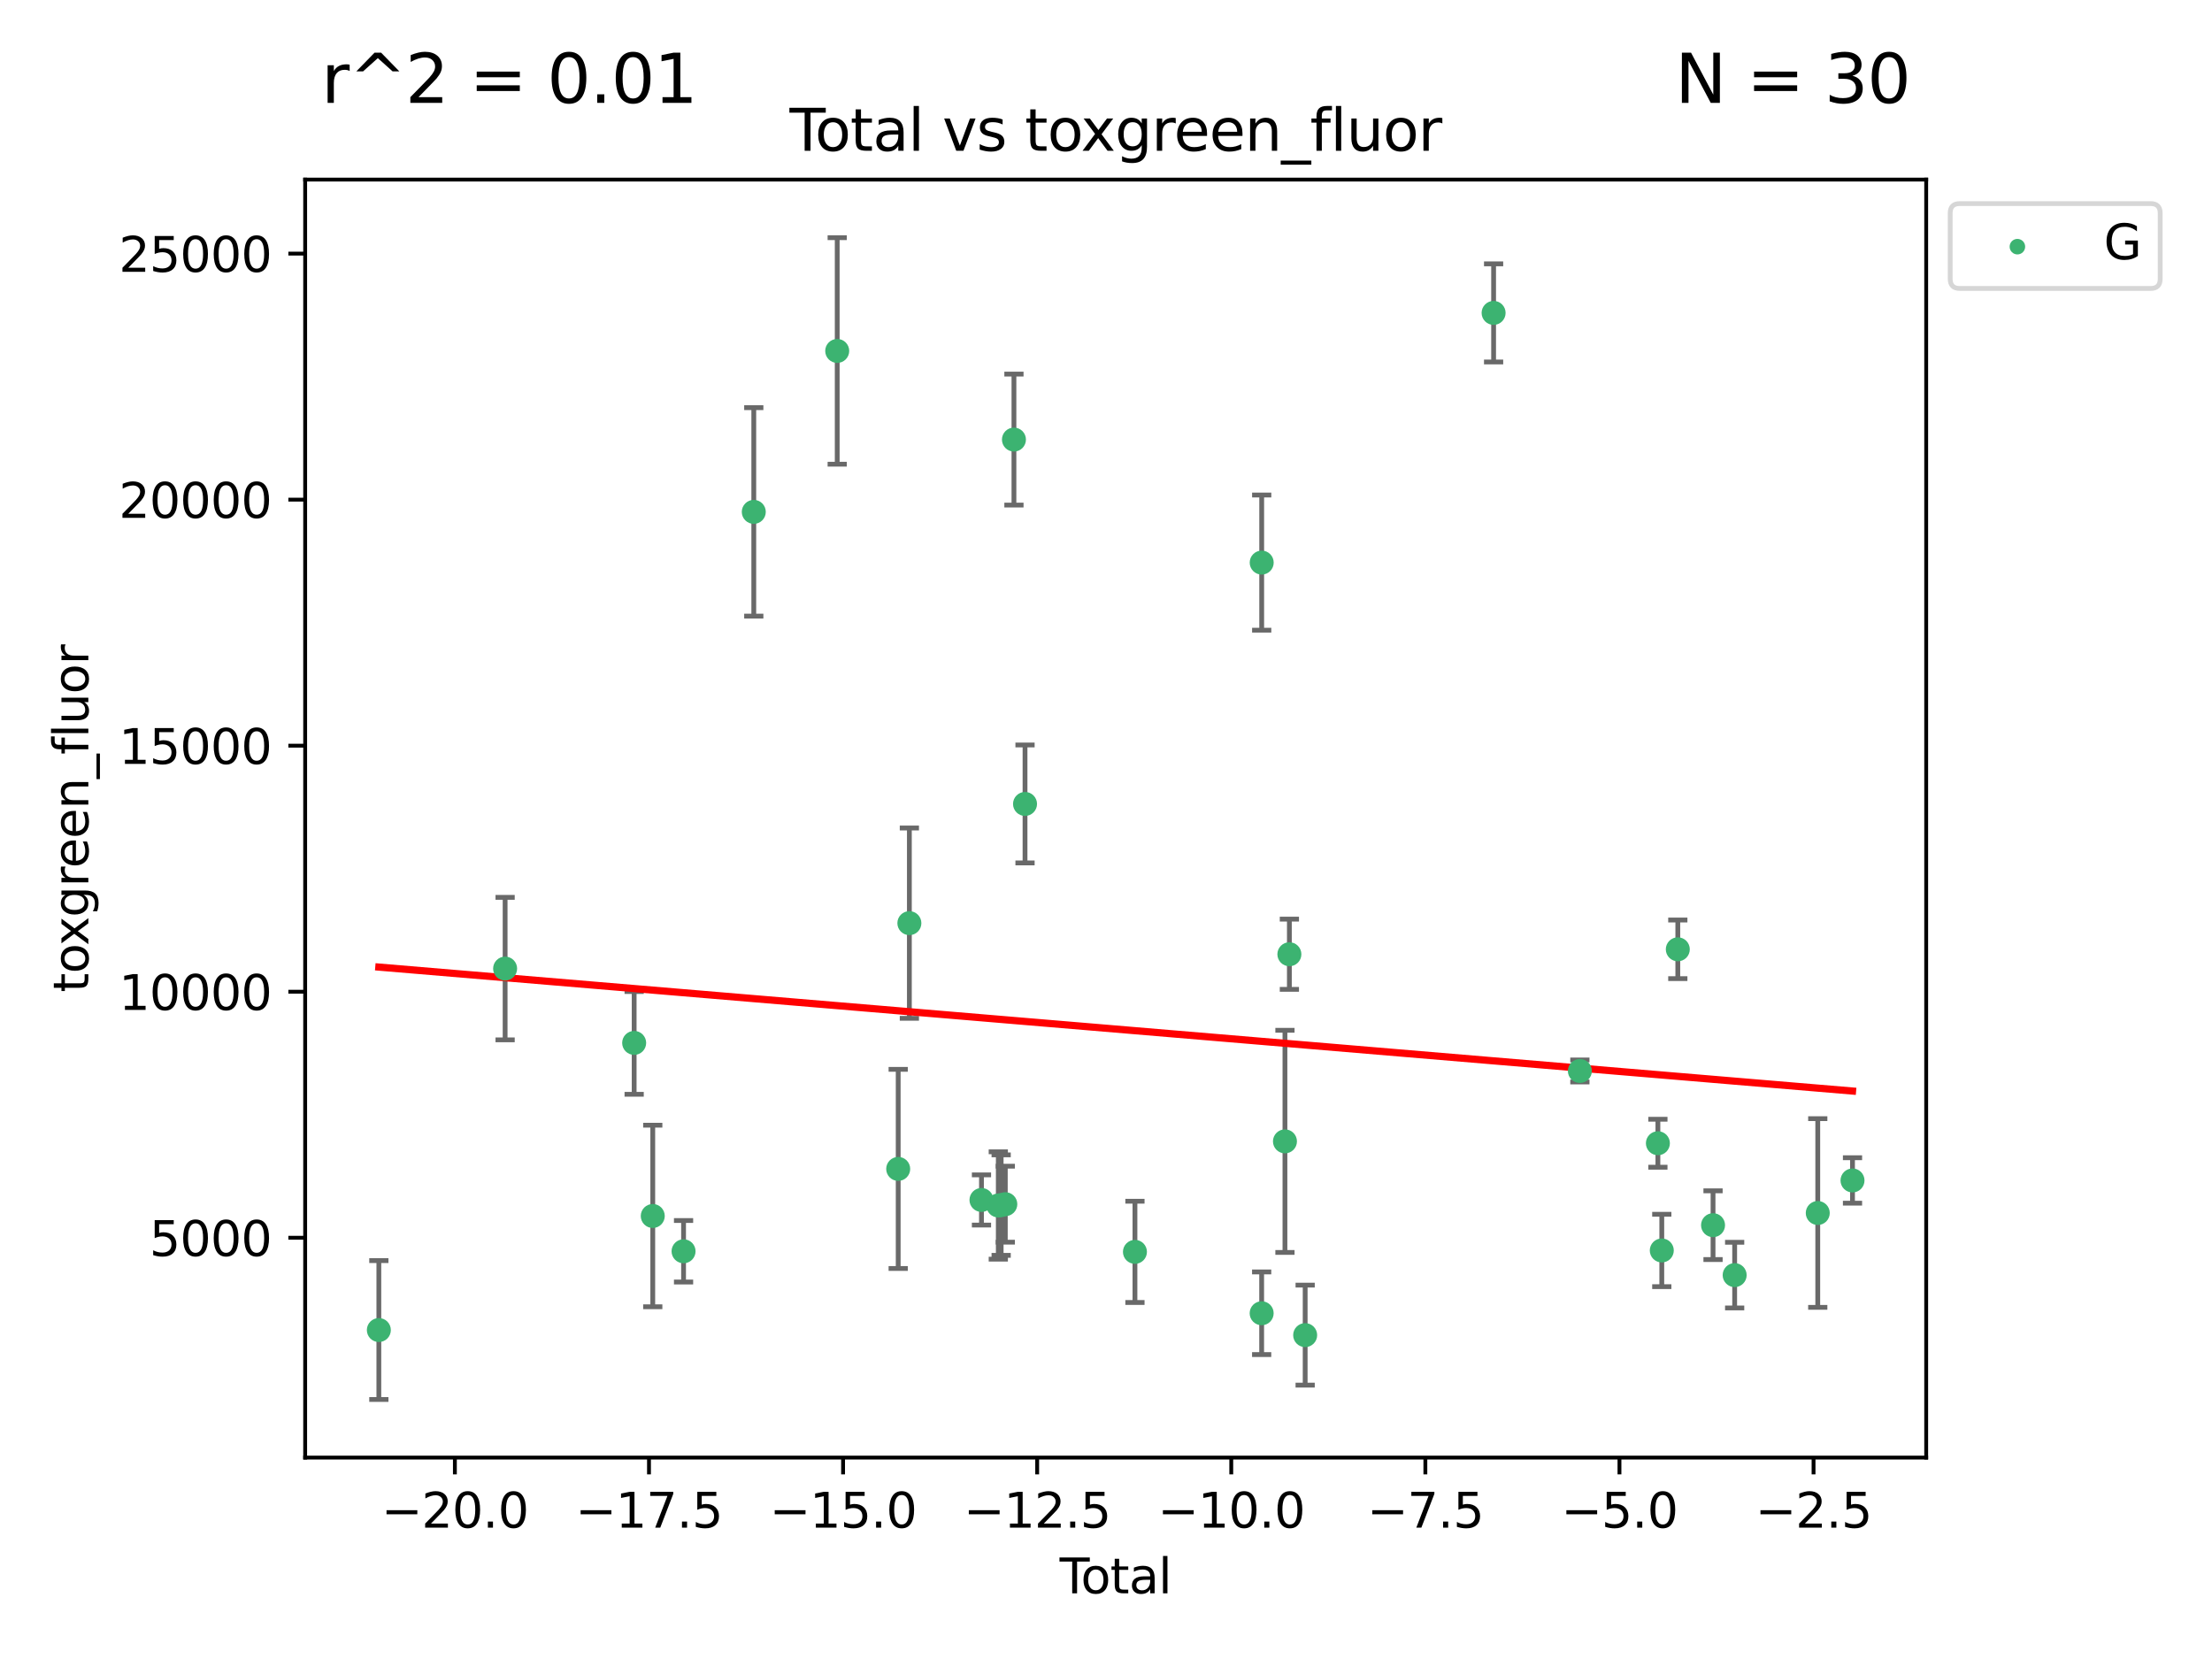 <?xml version="1.0" encoding="utf-8" standalone="no"?>
<!DOCTYPE svg PUBLIC "-//W3C//DTD SVG 1.1//EN"
  "http://www.w3.org/Graphics/SVG/1.1/DTD/svg11.dtd">
<svg xmlns:xlink="http://www.w3.org/1999/xlink" width="460.8pt" height="345.6pt" viewBox="0 0 460.8 345.6" xmlns="http://www.w3.org/2000/svg" version="1.1">
 <defs>
  <style type="text/css">*{stroke-linejoin: round; stroke-linecap: butt}</style>
 </defs>
 <g id="figure_1">
  <g id="patch_1">
   <path d="M 0 345.6 
L 460.8 345.6 
L 460.8 0 
L 0 0 
z
" style="fill: #ffffff"/>
  </g>
  <g id="axes_1">
   <g id="patch_2">
    <path d="M 63.571 303.64 
L 401.26 303.64 
L 401.26 37.411 
L 63.571 37.411 
z
" style="fill: #ffffff"/>
   </g>
   <g id="PathCollection_1">
    <defs>
     <path id="mde6f0859de" d="M 0 1.118 
C 0.297 1.118 0.581 1 0.791 0.791 
C 1 0.581 1.118 0.297 1.118 0 
C 1.118 -0.297 1 -0.581 0.791 -0.791 
C 0.581 -1 0.297 -1.118 0 -1.118 
C -0.297 -1.118 -0.581 -1 -0.791 -0.791 
C -1 -0.581 -1.118 -0.297 -1.118 0 
C -1.118 0.297 -1 0.581 -0.791 0.791 
C -0.581 1 -0.297 1.118 0 1.118 
z
" style="stroke: #3cb371"/>
    </defs>
    <g clip-path="url(#p19c78e34ef)">
     <use xlink:href="#mde6f0859de" x="78.921" y="277.073" style="fill: #3cb371; stroke: #3cb371"/>
     <use xlink:href="#mde6f0859de" x="105.225" y="201.776" style="fill: #3cb371; stroke: #3cb371"/>
     <use xlink:href="#mde6f0859de" x="132.107" y="217.256" style="fill: #3cb371; stroke: #3cb371"/>
     <use xlink:href="#mde6f0859de" x="135.982" y="253.313" style="fill: #3cb371; stroke: #3cb371"/>
     <use xlink:href="#mde6f0859de" x="142.398" y="260.663" style="fill: #3cb371; stroke: #3cb371"/>
     <use xlink:href="#mde6f0859de" x="157.027" y="106.634" style="fill: #3cb371; stroke: #3cb371"/>
     <use xlink:href="#mde6f0859de" x="174.407" y="73.106" style="fill: #3cb371; stroke: #3cb371"/>
     <use xlink:href="#mde6f0859de" x="187.111" y="243.505" style="fill: #3cb371; stroke: #3cb371"/>
     <use xlink:href="#mde6f0859de" x="189.439" y="192.308" style="fill: #3cb371; stroke: #3cb371"/>
     <use xlink:href="#mde6f0859de" x="204.459" y="249.975" style="fill: #3cb371; stroke: #3cb371"/>
     <use xlink:href="#mde6f0859de" x="207.964" y="251.124" style="fill: #3cb371; stroke: #3cb371"/>
     <use xlink:href="#mde6f0859de" x="208.559" y="251.046" style="fill: #3cb371; stroke: #3cb371"/>
     <use xlink:href="#mde6f0859de" x="209.424" y="250.854" style="fill: #3cb371; stroke: #3cb371"/>
     <use xlink:href="#mde6f0859de" x="211.223" y="91.572" style="fill: #3cb371; stroke: #3cb371"/>
     <use xlink:href="#mde6f0859de" x="213.531" y="167.476" style="fill: #3cb371; stroke: #3cb371"/>
     <use xlink:href="#mde6f0859de" x="236.429" y="260.786" style="fill: #3cb371; stroke: #3cb371"/>
     <use xlink:href="#mde6f0859de" x="262.826" y="273.574" style="fill: #3cb371; stroke: #3cb371"/>
     <use xlink:href="#mde6f0859de" x="262.835" y="117.2" style="fill: #3cb371; stroke: #3cb371"/>
     <use xlink:href="#mde6f0859de" x="267.679" y="237.767" style="fill: #3cb371; stroke: #3cb371"/>
     <use xlink:href="#mde6f0859de" x="268.601" y="198.787" style="fill: #3cb371; stroke: #3cb371"/>
     <use xlink:href="#mde6f0859de" x="271.889" y="278.131" style="fill: #3cb371; stroke: #3cb371"/>
     <use xlink:href="#mde6f0859de" x="311.145" y="65.183" style="fill: #3cb371; stroke: #3cb371"/>
     <use xlink:href="#mde6f0859de" x="329.117" y="223.102" style="fill: #3cb371; stroke: #3cb371"/>
     <use xlink:href="#mde6f0859de" x="345.37" y="238.157" style="fill: #3cb371; stroke: #3cb371"/>
     <use xlink:href="#mde6f0859de" x="346.181" y="260.493" style="fill: #3cb371; stroke: #3cb371"/>
     <use xlink:href="#mde6f0859de" x="349.518" y="197.758" style="fill: #3cb371; stroke: #3cb371"/>
     <use xlink:href="#mde6f0859de" x="356.858" y="255.227" style="fill: #3cb371; stroke: #3cb371"/>
     <use xlink:href="#mde6f0859de" x="361.361" y="265.63" style="fill: #3cb371; stroke: #3cb371"/>
     <use xlink:href="#mde6f0859de" x="378.673" y="252.69" style="fill: #3cb371; stroke: #3cb371"/>
     <use xlink:href="#mde6f0859de" x="385.911" y="245.91" style="fill: #3cb371; stroke: #3cb371"/>
    </g>
   </g>
   <g id="matplotlib.axis_1">
    <g id="xtick_1">
     <g id="line2d_1">
      <defs>
       <path id="mc73490b261" d="M 0 0 
L 0 3.5 
" style="stroke: #000000; stroke-width: 0.8"/>
      </defs>
      <g>
       <use xlink:href="#mc73490b261" x="94.761" y="303.64" style="stroke: #000000; stroke-width: 0.8"/>
      </g>
     </g>
     <g id="text_1">
      <!-- −20.0 -->
      <g transform="translate(79.438 318.238)scale(0.1 -0.1)">
       <defs>
        <path id="DejaVuSans-2212" d="M 678 2272 
L 4684 2272 
L 4684 1741 
L 678 1741 
L 678 2272 
z
" transform="scale(0.016)"/>
        <path id="DejaVuSans-32" d="M 1228 531 
L 3431 531 
L 3431 0 
L 469 0 
L 469 531 
Q 828 903 1448 1529 
Q 2069 2156 2228 2338 
Q 2531 2678 2651 2914 
Q 2772 3150 2772 3378 
Q 2772 3750 2511 3984 
Q 2250 4219 1831 4219 
Q 1534 4219 1204 4116 
Q 875 4013 500 3803 
L 500 4441 
Q 881 4594 1212 4672 
Q 1544 4750 1819 4750 
Q 2544 4750 2975 4387 
Q 3406 4025 3406 3419 
Q 3406 3131 3298 2873 
Q 3191 2616 2906 2266 
Q 2828 2175 2409 1742 
Q 1991 1309 1228 531 
z
" transform="scale(0.016)"/>
        <path id="DejaVuSans-30" d="M 2034 4250 
Q 1547 4250 1301 3770 
Q 1056 3291 1056 2328 
Q 1056 1369 1301 889 
Q 1547 409 2034 409 
Q 2525 409 2770 889 
Q 3016 1369 3016 2328 
Q 3016 3291 2770 3770 
Q 2525 4250 2034 4250 
z
M 2034 4750 
Q 2819 4750 3233 4129 
Q 3647 3509 3647 2328 
Q 3647 1150 3233 529 
Q 2819 -91 2034 -91 
Q 1250 -91 836 529 
Q 422 1150 422 2328 
Q 422 3509 836 4129 
Q 1250 4750 2034 4750 
z
" transform="scale(0.016)"/>
        <path id="DejaVuSans-2e" d="M 684 794 
L 1344 794 
L 1344 0 
L 684 0 
L 684 794 
z
" transform="scale(0.016)"/>
       </defs>
       <use xlink:href="#DejaVuSans-2212"/>
       <use xlink:href="#DejaVuSans-32" x="83.789"/>
       <use xlink:href="#DejaVuSans-30" x="147.412"/>
       <use xlink:href="#DejaVuSans-2e" x="211.035"/>
       <use xlink:href="#DejaVuSans-30" x="242.822"/>
      </g>
     </g>
    </g>
    <g id="xtick_2">
     <g id="line2d_2">
      <g>
       <use xlink:href="#mc73490b261" x="135.195" y="303.64" style="stroke: #000000; stroke-width: 0.8"/>
      </g>
     </g>
     <g id="text_2">
      <!-- −17.5 -->
      <g transform="translate(119.872 318.238)scale(0.1 -0.1)">
       <defs>
        <path id="DejaVuSans-31" d="M 794 531 
L 1825 531 
L 1825 4091 
L 703 3866 
L 703 4441 
L 1819 4666 
L 2450 4666 
L 2450 531 
L 3481 531 
L 3481 0 
L 794 0 
L 794 531 
z
" transform="scale(0.016)"/>
        <path id="DejaVuSans-37" d="M 525 4666 
L 3525 4666 
L 3525 4397 
L 1831 0 
L 1172 0 
L 2766 4134 
L 525 4134 
L 525 4666 
z
" transform="scale(0.016)"/>
        <path id="DejaVuSans-35" d="M 691 4666 
L 3169 4666 
L 3169 4134 
L 1269 4134 
L 1269 2991 
Q 1406 3038 1543 3061 
Q 1681 3084 1819 3084 
Q 2600 3084 3056 2656 
Q 3513 2228 3513 1497 
Q 3513 744 3044 326 
Q 2575 -91 1722 -91 
Q 1428 -91 1123 -41 
Q 819 9 494 109 
L 494 744 
Q 775 591 1075 516 
Q 1375 441 1709 441 
Q 2250 441 2565 725 
Q 2881 1009 2881 1497 
Q 2881 1984 2565 2268 
Q 2250 2553 1709 2553 
Q 1456 2553 1204 2497 
Q 953 2441 691 2322 
L 691 4666 
z
" transform="scale(0.016)"/>
       </defs>
       <use xlink:href="#DejaVuSans-2212"/>
       <use xlink:href="#DejaVuSans-31" x="83.789"/>
       <use xlink:href="#DejaVuSans-37" x="147.412"/>
       <use xlink:href="#DejaVuSans-2e" x="211.035"/>
       <use xlink:href="#DejaVuSans-35" x="242.822"/>
      </g>
     </g>
    </g>
    <g id="xtick_3">
     <g id="line2d_3">
      <g>
       <use xlink:href="#mc73490b261" x="175.628" y="303.64" style="stroke: #000000; stroke-width: 0.8"/>
      </g>
     </g>
     <g id="text_3">
      <!-- −15.0 -->
      <g transform="translate(160.306 318.238)scale(0.1 -0.1)">
       <use xlink:href="#DejaVuSans-2212"/>
       <use xlink:href="#DejaVuSans-31" x="83.789"/>
       <use xlink:href="#DejaVuSans-35" x="147.412"/>
       <use xlink:href="#DejaVuSans-2e" x="211.035"/>
       <use xlink:href="#DejaVuSans-30" x="242.822"/>
      </g>
     </g>
    </g>
    <g id="xtick_4">
     <g id="line2d_4">
      <g>
       <use xlink:href="#mc73490b261" x="216.062" y="303.64" style="stroke: #000000; stroke-width: 0.8"/>
      </g>
     </g>
     <g id="text_4">
      <!-- −12.5 -->
      <g transform="translate(200.739 318.238)scale(0.1 -0.1)">
       <use xlink:href="#DejaVuSans-2212"/>
       <use xlink:href="#DejaVuSans-31" x="83.789"/>
       <use xlink:href="#DejaVuSans-32" x="147.412"/>
       <use xlink:href="#DejaVuSans-2e" x="211.035"/>
       <use xlink:href="#DejaVuSans-35" x="242.822"/>
      </g>
     </g>
    </g>
    <g id="xtick_5">
     <g id="line2d_5">
      <g>
       <use xlink:href="#mc73490b261" x="256.496" y="303.64" style="stroke: #000000; stroke-width: 0.8"/>
      </g>
     </g>
     <g id="text_5">
      <!-- −10.0 -->
      <g transform="translate(241.173 318.238)scale(0.1 -0.1)">
       <use xlink:href="#DejaVuSans-2212"/>
       <use xlink:href="#DejaVuSans-31" x="83.789"/>
       <use xlink:href="#DejaVuSans-30" x="147.412"/>
       <use xlink:href="#DejaVuSans-2e" x="211.035"/>
       <use xlink:href="#DejaVuSans-30" x="242.822"/>
      </g>
     </g>
    </g>
    <g id="xtick_6">
     <g id="line2d_6">
      <g>
       <use xlink:href="#mc73490b261" x="296.929" y="303.64" style="stroke: #000000; stroke-width: 0.8"/>
      </g>
     </g>
     <g id="text_6">
      <!-- −7.5 -->
      <g transform="translate(284.788 318.238)scale(0.1 -0.1)">
       <use xlink:href="#DejaVuSans-2212"/>
       <use xlink:href="#DejaVuSans-37" x="83.789"/>
       <use xlink:href="#DejaVuSans-2e" x="147.412"/>
       <use xlink:href="#DejaVuSans-35" x="179.199"/>
      </g>
     </g>
    </g>
    <g id="xtick_7">
     <g id="line2d_7">
      <g>
       <use xlink:href="#mc73490b261" x="337.363" y="303.64" style="stroke: #000000; stroke-width: 0.8"/>
      </g>
     </g>
     <g id="text_7">
      <!-- −5.0 -->
      <g transform="translate(325.221 318.238)scale(0.1 -0.1)">
       <use xlink:href="#DejaVuSans-2212"/>
       <use xlink:href="#DejaVuSans-35" x="83.789"/>
       <use xlink:href="#DejaVuSans-2e" x="147.412"/>
       <use xlink:href="#DejaVuSans-30" x="179.199"/>
      </g>
     </g>
    </g>
    <g id="xtick_8">
     <g id="line2d_8">
      <g>
       <use xlink:href="#mc73490b261" x="377.796" y="303.64" style="stroke: #000000; stroke-width: 0.8"/>
      </g>
     </g>
     <g id="text_8">
      <!-- −2.5 -->
      <g transform="translate(365.655 318.238)scale(0.1 -0.1)">
       <use xlink:href="#DejaVuSans-2212"/>
       <use xlink:href="#DejaVuSans-32" x="83.789"/>
       <use xlink:href="#DejaVuSans-2e" x="147.412"/>
       <use xlink:href="#DejaVuSans-35" x="179.199"/>
      </g>
     </g>
    </g>
    <g id="text_9">
     <!-- Total -->
     <g transform="translate(220.739 331.917)scale(0.1 -0.1)">
      <defs>
       <path id="DejaVuSans-54" d="M -19 4666 
L 3928 4666 
L 3928 4134 
L 2272 4134 
L 2272 0 
L 1638 0 
L 1638 4134 
L -19 4134 
L -19 4666 
z
" transform="scale(0.016)"/>
       <path id="DejaVuSans-6f" d="M 1959 3097 
Q 1497 3097 1228 2736 
Q 959 2375 959 1747 
Q 959 1119 1226 758 
Q 1494 397 1959 397 
Q 2419 397 2687 759 
Q 2956 1122 2956 1747 
Q 2956 2369 2687 2733 
Q 2419 3097 1959 3097 
z
M 1959 3584 
Q 2709 3584 3137 3096 
Q 3566 2609 3566 1747 
Q 3566 888 3137 398 
Q 2709 -91 1959 -91 
Q 1206 -91 779 398 
Q 353 888 353 1747 
Q 353 2609 779 3096 
Q 1206 3584 1959 3584 
z
" transform="scale(0.016)"/>
       <path id="DejaVuSans-74" d="M 1172 4494 
L 1172 3500 
L 2356 3500 
L 2356 3053 
L 1172 3053 
L 1172 1153 
Q 1172 725 1289 603 
Q 1406 481 1766 481 
L 2356 481 
L 2356 0 
L 1766 0 
Q 1100 0 847 248 
Q 594 497 594 1153 
L 594 3053 
L 172 3053 
L 172 3500 
L 594 3500 
L 594 4494 
L 1172 4494 
z
" transform="scale(0.016)"/>
       <path id="DejaVuSans-61" d="M 2194 1759 
Q 1497 1759 1228 1600 
Q 959 1441 959 1056 
Q 959 750 1161 570 
Q 1363 391 1709 391 
Q 2188 391 2477 730 
Q 2766 1069 2766 1631 
L 2766 1759 
L 2194 1759 
z
M 3341 1997 
L 3341 0 
L 2766 0 
L 2766 531 
Q 2569 213 2275 61 
Q 1981 -91 1556 -91 
Q 1019 -91 701 211 
Q 384 513 384 1019 
Q 384 1609 779 1909 
Q 1175 2209 1959 2209 
L 2766 2209 
L 2766 2266 
Q 2766 2663 2505 2880 
Q 2244 3097 1772 3097 
Q 1472 3097 1187 3025 
Q 903 2953 641 2809 
L 641 3341 
Q 956 3463 1253 3523 
Q 1550 3584 1831 3584 
Q 2591 3584 2966 3190 
Q 3341 2797 3341 1997 
z
" transform="scale(0.016)"/>
       <path id="DejaVuSans-6c" d="M 603 4863 
L 1178 4863 
L 1178 0 
L 603 0 
L 603 4863 
z
" transform="scale(0.016)"/>
      </defs>
      <use xlink:href="#DejaVuSans-54"/>
      <use xlink:href="#DejaVuSans-6f" x="44.084"/>
      <use xlink:href="#DejaVuSans-74" x="105.266"/>
      <use xlink:href="#DejaVuSans-61" x="144.475"/>
      <use xlink:href="#DejaVuSans-6c" x="205.754"/>
     </g>
    </g>
   </g>
   <g id="matplotlib.axis_2">
    <g id="ytick_1">
     <g id="line2d_9">
      <defs>
       <path id="m47d9f3be9d" d="M 0 0 
L -3.5 0 
" style="stroke: #000000; stroke-width: 0.8"/>
      </defs>
      <g>
       <use xlink:href="#m47d9f3be9d" x="63.571" y="257.843" style="stroke: #000000; stroke-width: 0.8"/>
      </g>
     </g>
     <g id="text_10">
      <!-- 5000 -->
      <g transform="translate(31.121 261.642)scale(0.1 -0.1)">
       <use xlink:href="#DejaVuSans-35"/>
       <use xlink:href="#DejaVuSans-30" x="63.623"/>
       <use xlink:href="#DejaVuSans-30" x="127.246"/>
       <use xlink:href="#DejaVuSans-30" x="190.869"/>
      </g>
     </g>
    </g>
    <g id="ytick_2">
     <g id="line2d_10">
      <g>
       <use xlink:href="#m47d9f3be9d" x="63.571" y="206.589" style="stroke: #000000; stroke-width: 0.8"/>
      </g>
     </g>
     <g id="text_11">
      <!-- 10000 -->
      <g transform="translate(24.759 210.388)scale(0.1 -0.1)">
       <use xlink:href="#DejaVuSans-31"/>
       <use xlink:href="#DejaVuSans-30" x="63.623"/>
       <use xlink:href="#DejaVuSans-30" x="127.246"/>
       <use xlink:href="#DejaVuSans-30" x="190.869"/>
       <use xlink:href="#DejaVuSans-30" x="254.492"/>
      </g>
     </g>
    </g>
    <g id="ytick_3">
     <g id="line2d_11">
      <g>
       <use xlink:href="#m47d9f3be9d" x="63.571" y="155.335" style="stroke: #000000; stroke-width: 0.8"/>
      </g>
     </g>
     <g id="text_12">
      <!-- 15000 -->
      <g transform="translate(24.759 159.135)scale(0.1 -0.1)">
       <use xlink:href="#DejaVuSans-31"/>
       <use xlink:href="#DejaVuSans-35" x="63.623"/>
       <use xlink:href="#DejaVuSans-30" x="127.246"/>
       <use xlink:href="#DejaVuSans-30" x="190.869"/>
       <use xlink:href="#DejaVuSans-30" x="254.492"/>
      </g>
     </g>
    </g>
    <g id="ytick_4">
     <g id="line2d_12">
      <g>
       <use xlink:href="#m47d9f3be9d" x="63.571" y="104.082" style="stroke: #000000; stroke-width: 0.8"/>
      </g>
     </g>
     <g id="text_13">
      <!-- 20000 -->
      <g transform="translate(24.759 107.881)scale(0.1 -0.1)">
       <use xlink:href="#DejaVuSans-32"/>
       <use xlink:href="#DejaVuSans-30" x="63.623"/>
       <use xlink:href="#DejaVuSans-30" x="127.246"/>
       <use xlink:href="#DejaVuSans-30" x="190.869"/>
       <use xlink:href="#DejaVuSans-30" x="254.492"/>
      </g>
     </g>
    </g>
    <g id="ytick_5">
     <g id="line2d_13">
      <g>
       <use xlink:href="#m47d9f3be9d" x="63.571" y="52.828" style="stroke: #000000; stroke-width: 0.8"/>
      </g>
     </g>
     <g id="text_14">
      <!-- 25000 -->
      <g transform="translate(24.759 56.627)scale(0.1 -0.1)">
       <use xlink:href="#DejaVuSans-32"/>
       <use xlink:href="#DejaVuSans-35" x="63.623"/>
       <use xlink:href="#DejaVuSans-30" x="127.246"/>
       <use xlink:href="#DejaVuSans-30" x="190.869"/>
       <use xlink:href="#DejaVuSans-30" x="254.492"/>
      </g>
     </g>
    </g>
    <g id="text_15">
     <!-- toxgreen_fluor -->
     <g transform="translate(18.401 206.72)rotate(-90)scale(0.1 -0.1)">
      <defs>
       <path id="DejaVuSans-78" d="M 3513 3500 
L 2247 1797 
L 3578 0 
L 2900 0 
L 1881 1375 
L 863 0 
L 184 0 
L 1544 1831 
L 300 3500 
L 978 3500 
L 1906 2253 
L 2834 3500 
L 3513 3500 
z
" transform="scale(0.016)"/>
       <path id="DejaVuSans-67" d="M 2906 1791 
Q 2906 2416 2648 2759 
Q 2391 3103 1925 3103 
Q 1463 3103 1205 2759 
Q 947 2416 947 1791 
Q 947 1169 1205 825 
Q 1463 481 1925 481 
Q 2391 481 2648 825 
Q 2906 1169 2906 1791 
z
M 3481 434 
Q 3481 -459 3084 -895 
Q 2688 -1331 1869 -1331 
Q 1566 -1331 1297 -1286 
Q 1028 -1241 775 -1147 
L 775 -588 
Q 1028 -725 1275 -790 
Q 1522 -856 1778 -856 
Q 2344 -856 2625 -561 
Q 2906 -266 2906 331 
L 2906 616 
Q 2728 306 2450 153 
Q 2172 0 1784 0 
Q 1141 0 747 490 
Q 353 981 353 1791 
Q 353 2603 747 3093 
Q 1141 3584 1784 3584 
Q 2172 3584 2450 3431 
Q 2728 3278 2906 2969 
L 2906 3500 
L 3481 3500 
L 3481 434 
z
" transform="scale(0.016)"/>
       <path id="DejaVuSans-72" d="M 2631 2963 
Q 2534 3019 2420 3045 
Q 2306 3072 2169 3072 
Q 1681 3072 1420 2755 
Q 1159 2438 1159 1844 
L 1159 0 
L 581 0 
L 581 3500 
L 1159 3500 
L 1159 2956 
Q 1341 3275 1631 3429 
Q 1922 3584 2338 3584 
Q 2397 3584 2469 3576 
Q 2541 3569 2628 3553 
L 2631 2963 
z
" transform="scale(0.016)"/>
       <path id="DejaVuSans-65" d="M 3597 1894 
L 3597 1613 
L 953 1613 
Q 991 1019 1311 708 
Q 1631 397 2203 397 
Q 2534 397 2845 478 
Q 3156 559 3463 722 
L 3463 178 
Q 3153 47 2828 -22 
Q 2503 -91 2169 -91 
Q 1331 -91 842 396 
Q 353 884 353 1716 
Q 353 2575 817 3079 
Q 1281 3584 2069 3584 
Q 2775 3584 3186 3129 
Q 3597 2675 3597 1894 
z
M 3022 2063 
Q 3016 2534 2758 2815 
Q 2500 3097 2075 3097 
Q 1594 3097 1305 2825 
Q 1016 2553 972 2059 
L 3022 2063 
z
" transform="scale(0.016)"/>
       <path id="DejaVuSans-6e" d="M 3513 2113 
L 3513 0 
L 2938 0 
L 2938 2094 
Q 2938 2591 2744 2837 
Q 2550 3084 2163 3084 
Q 1697 3084 1428 2787 
Q 1159 2491 1159 1978 
L 1159 0 
L 581 0 
L 581 3500 
L 1159 3500 
L 1159 2956 
Q 1366 3272 1645 3428 
Q 1925 3584 2291 3584 
Q 2894 3584 3203 3211 
Q 3513 2838 3513 2113 
z
" transform="scale(0.016)"/>
       <path id="DejaVuSans-5f" d="M 3263 -1063 
L 3263 -1509 
L -63 -1509 
L -63 -1063 
L 3263 -1063 
z
" transform="scale(0.016)"/>
       <path id="DejaVuSans-66" d="M 2375 4863 
L 2375 4384 
L 1825 4384 
Q 1516 4384 1395 4259 
Q 1275 4134 1275 3809 
L 1275 3500 
L 2222 3500 
L 2222 3053 
L 1275 3053 
L 1275 0 
L 697 0 
L 697 3053 
L 147 3053 
L 147 3500 
L 697 3500 
L 697 3744 
Q 697 4328 969 4595 
Q 1241 4863 1831 4863 
L 2375 4863 
z
" transform="scale(0.016)"/>
       <path id="DejaVuSans-75" d="M 544 1381 
L 544 3500 
L 1119 3500 
L 1119 1403 
Q 1119 906 1312 657 
Q 1506 409 1894 409 
Q 2359 409 2629 706 
Q 2900 1003 2900 1516 
L 2900 3500 
L 3475 3500 
L 3475 0 
L 2900 0 
L 2900 538 
Q 2691 219 2414 64 
Q 2138 -91 1772 -91 
Q 1169 -91 856 284 
Q 544 659 544 1381 
z
M 1991 3584 
L 1991 3584 
z
" transform="scale(0.016)"/>
      </defs>
      <use xlink:href="#DejaVuSans-74"/>
      <use xlink:href="#DejaVuSans-6f" x="39.209"/>
      <use xlink:href="#DejaVuSans-78" x="97.266"/>
      <use xlink:href="#DejaVuSans-67" x="156.445"/>
      <use xlink:href="#DejaVuSans-72" x="219.922"/>
      <use xlink:href="#DejaVuSans-65" x="258.785"/>
      <use xlink:href="#DejaVuSans-65" x="320.309"/>
      <use xlink:href="#DejaVuSans-6e" x="381.832"/>
      <use xlink:href="#DejaVuSans-5f" x="445.211"/>
      <use xlink:href="#DejaVuSans-66" x="495.211"/>
      <use xlink:href="#DejaVuSans-6c" x="530.416"/>
      <use xlink:href="#DejaVuSans-75" x="558.199"/>
      <use xlink:href="#DejaVuSans-6f" x="621.578"/>
      <use xlink:href="#DejaVuSans-72" x="682.76"/>
     </g>
    </g>
   </g>
   <g id="LineCollection_1">
    <path d="M 78.921 291.539 
L 78.921 262.607 
" clip-path="url(#p19c78e34ef)" style="fill: none; stroke: #696969"/>
    <path d="M 105.225 216.615 
L 105.225 186.936 
" clip-path="url(#p19c78e34ef)" style="fill: none; stroke: #696969"/>
    <path d="M 132.107 227.96 
L 132.107 206.552 
" clip-path="url(#p19c78e34ef)" style="fill: none; stroke: #696969"/>
    <path d="M 135.982 272.224 
L 135.982 234.402 
" clip-path="url(#p19c78e34ef)" style="fill: none; stroke: #696969"/>
    <path d="M 142.398 267.067 
L 142.398 254.258 
" clip-path="url(#p19c78e34ef)" style="fill: none; stroke: #696969"/>
    <path d="M 157.027 128.347 
L 157.027 84.922 
" clip-path="url(#p19c78e34ef)" style="fill: none; stroke: #696969"/>
    <path d="M 174.407 96.699 
L 174.407 49.513 
" clip-path="url(#p19c78e34ef)" style="fill: none; stroke: #696969"/>
    <path d="M 187.111 264.249 
L 187.111 222.761 
" clip-path="url(#p19c78e34ef)" style="fill: none; stroke: #696969"/>
    <path d="M 189.439 212.13 
L 189.439 172.487 
" clip-path="url(#p19c78e34ef)" style="fill: none; stroke: #696969"/>
    <path d="M 204.459 255.207 
L 204.459 244.744 
" clip-path="url(#p19c78e34ef)" style="fill: none; stroke: #696969"/>
    <path d="M 207.964 262.308 
L 207.964 239.94 
" clip-path="url(#p19c78e34ef)" style="fill: none; stroke: #696969"/>
    <path d="M 208.559 261.512 
L 208.559 240.581 
" clip-path="url(#p19c78e34ef)" style="fill: none; stroke: #696969"/>
    <path d="M 209.424 258.771 
L 209.424 242.937 
" clip-path="url(#p19c78e34ef)" style="fill: none; stroke: #696969"/>
    <path d="M 211.223 105.212 
L 211.223 77.931 
" clip-path="url(#p19c78e34ef)" style="fill: none; stroke: #696969"/>
    <path d="M 213.531 179.76 
L 213.531 155.192 
" clip-path="url(#p19c78e34ef)" style="fill: none; stroke: #696969"/>
    <path d="M 236.429 271.333 
L 236.429 250.239 
" clip-path="url(#p19c78e34ef)" style="fill: none; stroke: #696969"/>
    <path d="M 262.826 282.183 
L 262.826 264.966 
" clip-path="url(#p19c78e34ef)" style="fill: none; stroke: #696969"/>
    <path d="M 262.835 131.281 
L 262.835 103.119 
" clip-path="url(#p19c78e34ef)" style="fill: none; stroke: #696969"/>
    <path d="M 267.679 260.904 
L 267.679 214.629 
" clip-path="url(#p19c78e34ef)" style="fill: none; stroke: #696969"/>
    <path d="M 268.601 206.104 
L 268.601 191.471 
" clip-path="url(#p19c78e34ef)" style="fill: none; stroke: #696969"/>
    <path d="M 271.889 288.547 
L 271.889 267.715 
" clip-path="url(#p19c78e34ef)" style="fill: none; stroke: #696969"/>
    <path d="M 311.145 75.403 
L 311.145 54.964 
" clip-path="url(#p19c78e34ef)" style="fill: none; stroke: #696969"/>
    <path d="M 329.117 225.393 
L 329.117 220.812 
" clip-path="url(#p19c78e34ef)" style="fill: none; stroke: #696969"/>
    <path d="M 345.37 243.156 
L 345.37 233.159 
" clip-path="url(#p19c78e34ef)" style="fill: none; stroke: #696969"/>
    <path d="M 346.181 268.032 
L 346.181 252.954 
" clip-path="url(#p19c78e34ef)" style="fill: none; stroke: #696969"/>
    <path d="M 349.518 203.862 
L 349.518 191.654 
" clip-path="url(#p19c78e34ef)" style="fill: none; stroke: #696969"/>
    <path d="M 356.858 262.384 
L 356.858 248.07 
" clip-path="url(#p19c78e34ef)" style="fill: none; stroke: #696969"/>
    <path d="M 361.361 272.472 
L 361.361 258.789 
" clip-path="url(#p19c78e34ef)" style="fill: none; stroke: #696969"/>
    <path d="M 378.673 272.345 
L 378.673 233.034 
" clip-path="url(#p19c78e34ef)" style="fill: none; stroke: #696969"/>
    <path d="M 385.911 250.645 
L 385.911 241.175 
" clip-path="url(#p19c78e34ef)" style="fill: none; stroke: #696969"/>
   </g>
   <g id="line2d_14">
    <defs>
     <path id="m05e0fe9f67" d="M 2 0 
L -2 -0 
" style="stroke: #696969"/>
    </defs>
    <g clip-path="url(#p19c78e34ef)">
     <use xlink:href="#m05e0fe9f67" x="78.921" y="291.539" style="fill: #696969; stroke: #696969"/>
     <use xlink:href="#m05e0fe9f67" x="105.225" y="216.615" style="fill: #696969; stroke: #696969"/>
     <use xlink:href="#m05e0fe9f67" x="132.107" y="227.96" style="fill: #696969; stroke: #696969"/>
     <use xlink:href="#m05e0fe9f67" x="135.982" y="272.224" style="fill: #696969; stroke: #696969"/>
     <use xlink:href="#m05e0fe9f67" x="142.398" y="267.067" style="fill: #696969; stroke: #696969"/>
     <use xlink:href="#m05e0fe9f67" x="157.027" y="128.347" style="fill: #696969; stroke: #696969"/>
     <use xlink:href="#m05e0fe9f67" x="174.407" y="96.699" style="fill: #696969; stroke: #696969"/>
     <use xlink:href="#m05e0fe9f67" x="187.111" y="264.249" style="fill: #696969; stroke: #696969"/>
     <use xlink:href="#m05e0fe9f67" x="189.439" y="212.13" style="fill: #696969; stroke: #696969"/>
     <use xlink:href="#m05e0fe9f67" x="204.459" y="255.207" style="fill: #696969; stroke: #696969"/>
     <use xlink:href="#m05e0fe9f67" x="207.964" y="262.308" style="fill: #696969; stroke: #696969"/>
     <use xlink:href="#m05e0fe9f67" x="208.559" y="261.512" style="fill: #696969; stroke: #696969"/>
     <use xlink:href="#m05e0fe9f67" x="209.424" y="258.771" style="fill: #696969; stroke: #696969"/>
     <use xlink:href="#m05e0fe9f67" x="211.223" y="105.212" style="fill: #696969; stroke: #696969"/>
     <use xlink:href="#m05e0fe9f67" x="213.531" y="179.76" style="fill: #696969; stroke: #696969"/>
     <use xlink:href="#m05e0fe9f67" x="236.429" y="271.333" style="fill: #696969; stroke: #696969"/>
     <use xlink:href="#m05e0fe9f67" x="262.826" y="282.183" style="fill: #696969; stroke: #696969"/>
     <use xlink:href="#m05e0fe9f67" x="262.835" y="131.281" style="fill: #696969; stroke: #696969"/>
     <use xlink:href="#m05e0fe9f67" x="267.679" y="260.904" style="fill: #696969; stroke: #696969"/>
     <use xlink:href="#m05e0fe9f67" x="268.601" y="206.104" style="fill: #696969; stroke: #696969"/>
     <use xlink:href="#m05e0fe9f67" x="271.889" y="288.547" style="fill: #696969; stroke: #696969"/>
     <use xlink:href="#m05e0fe9f67" x="311.145" y="75.403" style="fill: #696969; stroke: #696969"/>
     <use xlink:href="#m05e0fe9f67" x="329.117" y="225.393" style="fill: #696969; stroke: #696969"/>
     <use xlink:href="#m05e0fe9f67" x="345.37" y="243.156" style="fill: #696969; stroke: #696969"/>
     <use xlink:href="#m05e0fe9f67" x="346.181" y="268.032" style="fill: #696969; stroke: #696969"/>
     <use xlink:href="#m05e0fe9f67" x="349.518" y="203.862" style="fill: #696969; stroke: #696969"/>
     <use xlink:href="#m05e0fe9f67" x="356.858" y="262.384" style="fill: #696969; stroke: #696969"/>
     <use xlink:href="#m05e0fe9f67" x="361.361" y="272.472" style="fill: #696969; stroke: #696969"/>
     <use xlink:href="#m05e0fe9f67" x="378.673" y="272.345" style="fill: #696969; stroke: #696969"/>
     <use xlink:href="#m05e0fe9f67" x="385.911" y="250.645" style="fill: #696969; stroke: #696969"/>
    </g>
   </g>
   <g id="line2d_15">
    <g clip-path="url(#p19c78e34ef)">
     <use xlink:href="#m05e0fe9f67" x="78.921" y="262.607" style="fill: #696969; stroke: #696969"/>
     <use xlink:href="#m05e0fe9f67" x="105.225" y="186.936" style="fill: #696969; stroke: #696969"/>
     <use xlink:href="#m05e0fe9f67" x="132.107" y="206.552" style="fill: #696969; stroke: #696969"/>
     <use xlink:href="#m05e0fe9f67" x="135.982" y="234.402" style="fill: #696969; stroke: #696969"/>
     <use xlink:href="#m05e0fe9f67" x="142.398" y="254.258" style="fill: #696969; stroke: #696969"/>
     <use xlink:href="#m05e0fe9f67" x="157.027" y="84.922" style="fill: #696969; stroke: #696969"/>
     <use xlink:href="#m05e0fe9f67" x="174.407" y="49.513" style="fill: #696969; stroke: #696969"/>
     <use xlink:href="#m05e0fe9f67" x="187.111" y="222.761" style="fill: #696969; stroke: #696969"/>
     <use xlink:href="#m05e0fe9f67" x="189.439" y="172.487" style="fill: #696969; stroke: #696969"/>
     <use xlink:href="#m05e0fe9f67" x="204.459" y="244.744" style="fill: #696969; stroke: #696969"/>
     <use xlink:href="#m05e0fe9f67" x="207.964" y="239.94" style="fill: #696969; stroke: #696969"/>
     <use xlink:href="#m05e0fe9f67" x="208.559" y="240.581" style="fill: #696969; stroke: #696969"/>
     <use xlink:href="#m05e0fe9f67" x="209.424" y="242.937" style="fill: #696969; stroke: #696969"/>
     <use xlink:href="#m05e0fe9f67" x="211.223" y="77.931" style="fill: #696969; stroke: #696969"/>
     <use xlink:href="#m05e0fe9f67" x="213.531" y="155.192" style="fill: #696969; stroke: #696969"/>
     <use xlink:href="#m05e0fe9f67" x="236.429" y="250.239" style="fill: #696969; stroke: #696969"/>
     <use xlink:href="#m05e0fe9f67" x="262.826" y="264.966" style="fill: #696969; stroke: #696969"/>
     <use xlink:href="#m05e0fe9f67" x="262.835" y="103.119" style="fill: #696969; stroke: #696969"/>
     <use xlink:href="#m05e0fe9f67" x="267.679" y="214.629" style="fill: #696969; stroke: #696969"/>
     <use xlink:href="#m05e0fe9f67" x="268.601" y="191.471" style="fill: #696969; stroke: #696969"/>
     <use xlink:href="#m05e0fe9f67" x="271.889" y="267.715" style="fill: #696969; stroke: #696969"/>
     <use xlink:href="#m05e0fe9f67" x="311.145" y="54.964" style="fill: #696969; stroke: #696969"/>
     <use xlink:href="#m05e0fe9f67" x="329.117" y="220.812" style="fill: #696969; stroke: #696969"/>
     <use xlink:href="#m05e0fe9f67" x="345.37" y="233.159" style="fill: #696969; stroke: #696969"/>
     <use xlink:href="#m05e0fe9f67" x="346.181" y="252.954" style="fill: #696969; stroke: #696969"/>
     <use xlink:href="#m05e0fe9f67" x="349.518" y="191.654" style="fill: #696969; stroke: #696969"/>
     <use xlink:href="#m05e0fe9f67" x="356.858" y="248.07" style="fill: #696969; stroke: #696969"/>
     <use xlink:href="#m05e0fe9f67" x="361.361" y="258.789" style="fill: #696969; stroke: #696969"/>
     <use xlink:href="#m05e0fe9f67" x="378.673" y="233.034" style="fill: #696969; stroke: #696969"/>
     <use xlink:href="#m05e0fe9f67" x="385.911" y="241.175" style="fill: #696969; stroke: #696969"/>
    </g>
   </g>
   <g id="line2d_16">
    <path d="M 78.921 201.462 
L 105.225 203.675 
L 132.107 205.936 
L 135.982 206.262 
L 142.398 206.801 
L 157.027 208.032 
L 174.407 209.494 
L 187.111 210.562 
L 189.439 210.758 
L 204.459 212.021 
L 207.964 212.316 
L 208.559 212.366 
L 209.424 212.439 
L 211.223 212.59 
L 213.531 212.784 
L 236.429 214.71 
L 262.826 216.931 
L 262.835 216.932 
L 267.679 217.339 
L 268.601 217.417 
L 271.889 217.693 
L 311.145 220.995 
L 329.117 222.507 
L 345.37 223.874 
L 346.181 223.942 
L 349.518 224.223 
L 356.858 224.84 
L 361.361 225.219 
L 378.673 226.675 
L 385.911 227.284 
" clip-path="url(#p19c78e34ef)" style="fill: none; stroke: #ff0000; stroke-width: 1.5; stroke-linecap: square"/>
   </g>
   <g id="line2d_17">
    <defs>
     <path id="m27e92c7454" d="M 0 2 
C 0.53 2 1.039 1.789 1.414 1.414 
C 1.789 1.039 2 0.53 2 0 
C 2 -0.53 1.789 -1.039 1.414 -1.414 
C 1.039 -1.789 0.53 -2 0 -2 
C -0.53 -2 -1.039 -1.789 -1.414 -1.414 
C -1.789 -1.039 -2 -0.53 -2 0 
C -2 0.53 -1.789 1.039 -1.414 1.414 
C -1.039 1.789 -0.53 2 0 2 
z
" style="stroke: #3cb371"/>
    </defs>
    <g clip-path="url(#p19c78e34ef)">
     <use xlink:href="#m27e92c7454" x="78.921" y="277.073" style="fill: #3cb371; stroke: #3cb371"/>
     <use xlink:href="#m27e92c7454" x="105.225" y="201.776" style="fill: #3cb371; stroke: #3cb371"/>
     <use xlink:href="#m27e92c7454" x="132.107" y="217.256" style="fill: #3cb371; stroke: #3cb371"/>
     <use xlink:href="#m27e92c7454" x="135.982" y="253.313" style="fill: #3cb371; stroke: #3cb371"/>
     <use xlink:href="#m27e92c7454" x="142.398" y="260.663" style="fill: #3cb371; stroke: #3cb371"/>
     <use xlink:href="#m27e92c7454" x="157.027" y="106.634" style="fill: #3cb371; stroke: #3cb371"/>
     <use xlink:href="#m27e92c7454" x="174.407" y="73.106" style="fill: #3cb371; stroke: #3cb371"/>
     <use xlink:href="#m27e92c7454" x="187.111" y="243.505" style="fill: #3cb371; stroke: #3cb371"/>
     <use xlink:href="#m27e92c7454" x="189.439" y="192.308" style="fill: #3cb371; stroke: #3cb371"/>
     <use xlink:href="#m27e92c7454" x="204.459" y="249.975" style="fill: #3cb371; stroke: #3cb371"/>
     <use xlink:href="#m27e92c7454" x="207.964" y="251.124" style="fill: #3cb371; stroke: #3cb371"/>
     <use xlink:href="#m27e92c7454" x="208.559" y="251.046" style="fill: #3cb371; stroke: #3cb371"/>
     <use xlink:href="#m27e92c7454" x="209.424" y="250.854" style="fill: #3cb371; stroke: #3cb371"/>
     <use xlink:href="#m27e92c7454" x="211.223" y="91.572" style="fill: #3cb371; stroke: #3cb371"/>
     <use xlink:href="#m27e92c7454" x="213.531" y="167.476" style="fill: #3cb371; stroke: #3cb371"/>
     <use xlink:href="#m27e92c7454" x="236.429" y="260.786" style="fill: #3cb371; stroke: #3cb371"/>
     <use xlink:href="#m27e92c7454" x="262.826" y="273.574" style="fill: #3cb371; stroke: #3cb371"/>
     <use xlink:href="#m27e92c7454" x="262.835" y="117.2" style="fill: #3cb371; stroke: #3cb371"/>
     <use xlink:href="#m27e92c7454" x="267.679" y="237.767" style="fill: #3cb371; stroke: #3cb371"/>
     <use xlink:href="#m27e92c7454" x="268.601" y="198.787" style="fill: #3cb371; stroke: #3cb371"/>
     <use xlink:href="#m27e92c7454" x="271.889" y="278.131" style="fill: #3cb371; stroke: #3cb371"/>
     <use xlink:href="#m27e92c7454" x="311.145" y="65.183" style="fill: #3cb371; stroke: #3cb371"/>
     <use xlink:href="#m27e92c7454" x="329.117" y="223.102" style="fill: #3cb371; stroke: #3cb371"/>
     <use xlink:href="#m27e92c7454" x="345.37" y="238.157" style="fill: #3cb371; stroke: #3cb371"/>
     <use xlink:href="#m27e92c7454" x="346.181" y="260.493" style="fill: #3cb371; stroke: #3cb371"/>
     <use xlink:href="#m27e92c7454" x="349.518" y="197.758" style="fill: #3cb371; stroke: #3cb371"/>
     <use xlink:href="#m27e92c7454" x="356.858" y="255.227" style="fill: #3cb371; stroke: #3cb371"/>
     <use xlink:href="#m27e92c7454" x="361.361" y="265.63" style="fill: #3cb371; stroke: #3cb371"/>
     <use xlink:href="#m27e92c7454" x="378.673" y="252.69" style="fill: #3cb371; stroke: #3cb371"/>
     <use xlink:href="#m27e92c7454" x="385.911" y="245.91" style="fill: #3cb371; stroke: #3cb371"/>
    </g>
   </g>
   <g id="patch_3">
    <path d="M 63.571 303.64 
L 63.571 37.411 
" style="fill: none; stroke: #000000; stroke-width: 0.8; stroke-linejoin: miter; stroke-linecap: square"/>
   </g>
   <g id="patch_4">
    <path d="M 401.26 303.64 
L 401.26 37.411 
" style="fill: none; stroke: #000000; stroke-width: 0.8; stroke-linejoin: miter; stroke-linecap: square"/>
   </g>
   <g id="patch_5">
    <path d="M 63.571 303.64 
L 401.26 303.64 
" style="fill: none; stroke: #000000; stroke-width: 0.8; stroke-linejoin: miter; stroke-linecap: square"/>
   </g>
   <g id="patch_6">
    <path d="M 63.571 37.411 
L 401.26 37.411 
" style="fill: none; stroke: #000000; stroke-width: 0.8; stroke-linejoin: miter; stroke-linecap: square"/>
   </g>
   <g id="text_16">
    <!-- N = 30 -->
    <g transform="translate(348.964 21.426)scale(0.14 -0.14)">
     <defs>
      <path id="DejaVuSans-4e" d="M 628 4666 
L 1478 4666 
L 3547 763 
L 3547 4666 
L 4159 4666 
L 4159 0 
L 3309 0 
L 1241 3903 
L 1241 0 
L 628 0 
L 628 4666 
z
" transform="scale(0.016)"/>
      <path id="DejaVuSans-20" transform="scale(0.016)"/>
      <path id="DejaVuSans-3d" d="M 678 2906 
L 4684 2906 
L 4684 2381 
L 678 2381 
L 678 2906 
z
M 678 1631 
L 4684 1631 
L 4684 1100 
L 678 1100 
L 678 1631 
z
" transform="scale(0.016)"/>
      <path id="DejaVuSans-33" d="M 2597 2516 
Q 3050 2419 3304 2112 
Q 3559 1806 3559 1356 
Q 3559 666 3084 287 
Q 2609 -91 1734 -91 
Q 1441 -91 1130 -33 
Q 819 25 488 141 
L 488 750 
Q 750 597 1062 519 
Q 1375 441 1716 441 
Q 2309 441 2620 675 
Q 2931 909 2931 1356 
Q 2931 1769 2642 2001 
Q 2353 2234 1838 2234 
L 1294 2234 
L 1294 2753 
L 1863 2753 
Q 2328 2753 2575 2939 
Q 2822 3125 2822 3475 
Q 2822 3834 2567 4026 
Q 2313 4219 1838 4219 
Q 1578 4219 1281 4162 
Q 984 4106 628 3988 
L 628 4550 
Q 988 4650 1302 4700 
Q 1616 4750 1894 4750 
Q 2613 4750 3031 4423 
Q 3450 4097 3450 3541 
Q 3450 3153 3228 2886 
Q 3006 2619 2597 2516 
z
" transform="scale(0.016)"/>
     </defs>
     <use xlink:href="#DejaVuSans-4e"/>
     <use xlink:href="#DejaVuSans-20" x="74.805"/>
     <use xlink:href="#DejaVuSans-3d" x="106.592"/>
     <use xlink:href="#DejaVuSans-20" x="190.381"/>
     <use xlink:href="#DejaVuSans-33" x="222.168"/>
     <use xlink:href="#DejaVuSans-30" x="285.791"/>
    </g>
   </g>
   <g id="text_17">
    <!-- r^2 = 0.01 -->
    <g transform="translate(66.948 21.426)scale(0.14 -0.14)">
     <defs>
      <path id="DejaVuSans-5e" d="M 2988 4666 
L 4684 2925 
L 4056 2925 
L 2681 4159 
L 1306 2925 
L 678 2925 
L 2375 4666 
L 2988 4666 
z
" transform="scale(0.016)"/>
     </defs>
     <use xlink:href="#DejaVuSans-72"/>
     <use xlink:href="#DejaVuSans-5e" x="41.113"/>
     <use xlink:href="#DejaVuSans-32" x="124.902"/>
     <use xlink:href="#DejaVuSans-20" x="188.525"/>
     <use xlink:href="#DejaVuSans-3d" x="220.312"/>
     <use xlink:href="#DejaVuSans-20" x="304.102"/>
     <use xlink:href="#DejaVuSans-30" x="335.889"/>
     <use xlink:href="#DejaVuSans-2e" x="399.512"/>
     <use xlink:href="#DejaVuSans-30" x="431.299"/>
     <use xlink:href="#DejaVuSans-31" x="494.922"/>
    </g>
   </g>
   <g id="text_18">
    <!-- Total vs toxgreen_fluor -->
    <g transform="translate(164.48 31.411)scale(0.12 -0.12)">
     <defs>
      <path id="DejaVuSans-76" d="M 191 3500 
L 800 3500 
L 1894 563 
L 2988 3500 
L 3597 3500 
L 2284 0 
L 1503 0 
L 191 3500 
z
" transform="scale(0.016)"/>
      <path id="DejaVuSans-73" d="M 2834 3397 
L 2834 2853 
Q 2591 2978 2328 3040 
Q 2066 3103 1784 3103 
Q 1356 3103 1142 2972 
Q 928 2841 928 2578 
Q 928 2378 1081 2264 
Q 1234 2150 1697 2047 
L 1894 2003 
Q 2506 1872 2764 1633 
Q 3022 1394 3022 966 
Q 3022 478 2636 193 
Q 2250 -91 1575 -91 
Q 1294 -91 989 -36 
Q 684 19 347 128 
L 347 722 
Q 666 556 975 473 
Q 1284 391 1588 391 
Q 1994 391 2212 530 
Q 2431 669 2431 922 
Q 2431 1156 2273 1281 
Q 2116 1406 1581 1522 
L 1381 1569 
Q 847 1681 609 1914 
Q 372 2147 372 2553 
Q 372 3047 722 3315 
Q 1072 3584 1716 3584 
Q 2034 3584 2315 3537 
Q 2597 3491 2834 3397 
z
" transform="scale(0.016)"/>
     </defs>
     <use xlink:href="#DejaVuSans-54"/>
     <use xlink:href="#DejaVuSans-6f" x="44.084"/>
     <use xlink:href="#DejaVuSans-74" x="105.266"/>
     <use xlink:href="#DejaVuSans-61" x="144.475"/>
     <use xlink:href="#DejaVuSans-6c" x="205.754"/>
     <use xlink:href="#DejaVuSans-20" x="233.537"/>
     <use xlink:href="#DejaVuSans-76" x="265.324"/>
     <use xlink:href="#DejaVuSans-73" x="324.504"/>
     <use xlink:href="#DejaVuSans-20" x="376.604"/>
     <use xlink:href="#DejaVuSans-74" x="408.391"/>
     <use xlink:href="#DejaVuSans-6f" x="447.6"/>
     <use xlink:href="#DejaVuSans-78" x="505.656"/>
     <use xlink:href="#DejaVuSans-67" x="564.836"/>
     <use xlink:href="#DejaVuSans-72" x="628.312"/>
     <use xlink:href="#DejaVuSans-65" x="667.176"/>
     <use xlink:href="#DejaVuSans-65" x="728.699"/>
     <use xlink:href="#DejaVuSans-6e" x="790.223"/>
     <use xlink:href="#DejaVuSans-5f" x="853.602"/>
     <use xlink:href="#DejaVuSans-66" x="903.602"/>
     <use xlink:href="#DejaVuSans-6c" x="938.807"/>
     <use xlink:href="#DejaVuSans-75" x="966.59"/>
     <use xlink:href="#DejaVuSans-6f" x="1029.969"/>
     <use xlink:href="#DejaVuSans-72" x="1091.15"/>
    </g>
   </g>
   <g id="legend_1">
    <g id="patch_7">
     <path d="M 408.26 60.089 
L 448.008 60.089 
Q 450.008 60.089 450.008 58.089 
L 450.008 44.411 
Q 450.008 42.411 448.008 42.411 
L 408.26 42.411 
Q 406.26 42.411 406.26 44.411 
L 406.26 58.089 
Q 406.26 60.089 408.26 60.089 
z
" style="fill: #ffffff; opacity: 0.8; stroke: #cccccc; stroke-linejoin: miter"/>
    </g>
    <g id="PathCollection_2">
     <g>
      <use xlink:href="#mde6f0859de" x="420.26" y="51.385" style="fill: #3cb371; stroke: #3cb371"/>
     </g>
    </g>
    <g id="text_19">
     <!-- G -->
     <g transform="translate(438.26 54.01)scale(0.1 -0.1)">
      <defs>
       <path id="DejaVuSans-47" d="M 3809 666 
L 3809 1919 
L 2778 1919 
L 2778 2438 
L 4434 2438 
L 4434 434 
Q 4069 175 3628 42 
Q 3188 -91 2688 -91 
Q 1594 -91 976 548 
Q 359 1188 359 2328 
Q 359 3472 976 4111 
Q 1594 4750 2688 4750 
Q 3144 4750 3555 4637 
Q 3966 4525 4313 4306 
L 4313 3634 
Q 3963 3931 3569 4081 
Q 3175 4231 2741 4231 
Q 1884 4231 1454 3753 
Q 1025 3275 1025 2328 
Q 1025 1384 1454 906 
Q 1884 428 2741 428 
Q 3075 428 3337 486 
Q 3600 544 3809 666 
z
" transform="scale(0.016)"/>
      </defs>
      <use xlink:href="#DejaVuSans-47"/>
     </g>
    </g>
   </g>
  </g>
 </g>
 <defs>
  <clipPath id="p19c78e34ef">
   <rect x="63.571" y="37.411" width="337.689" height="266.229"/>
  </clipPath>
 </defs>
</svg>
